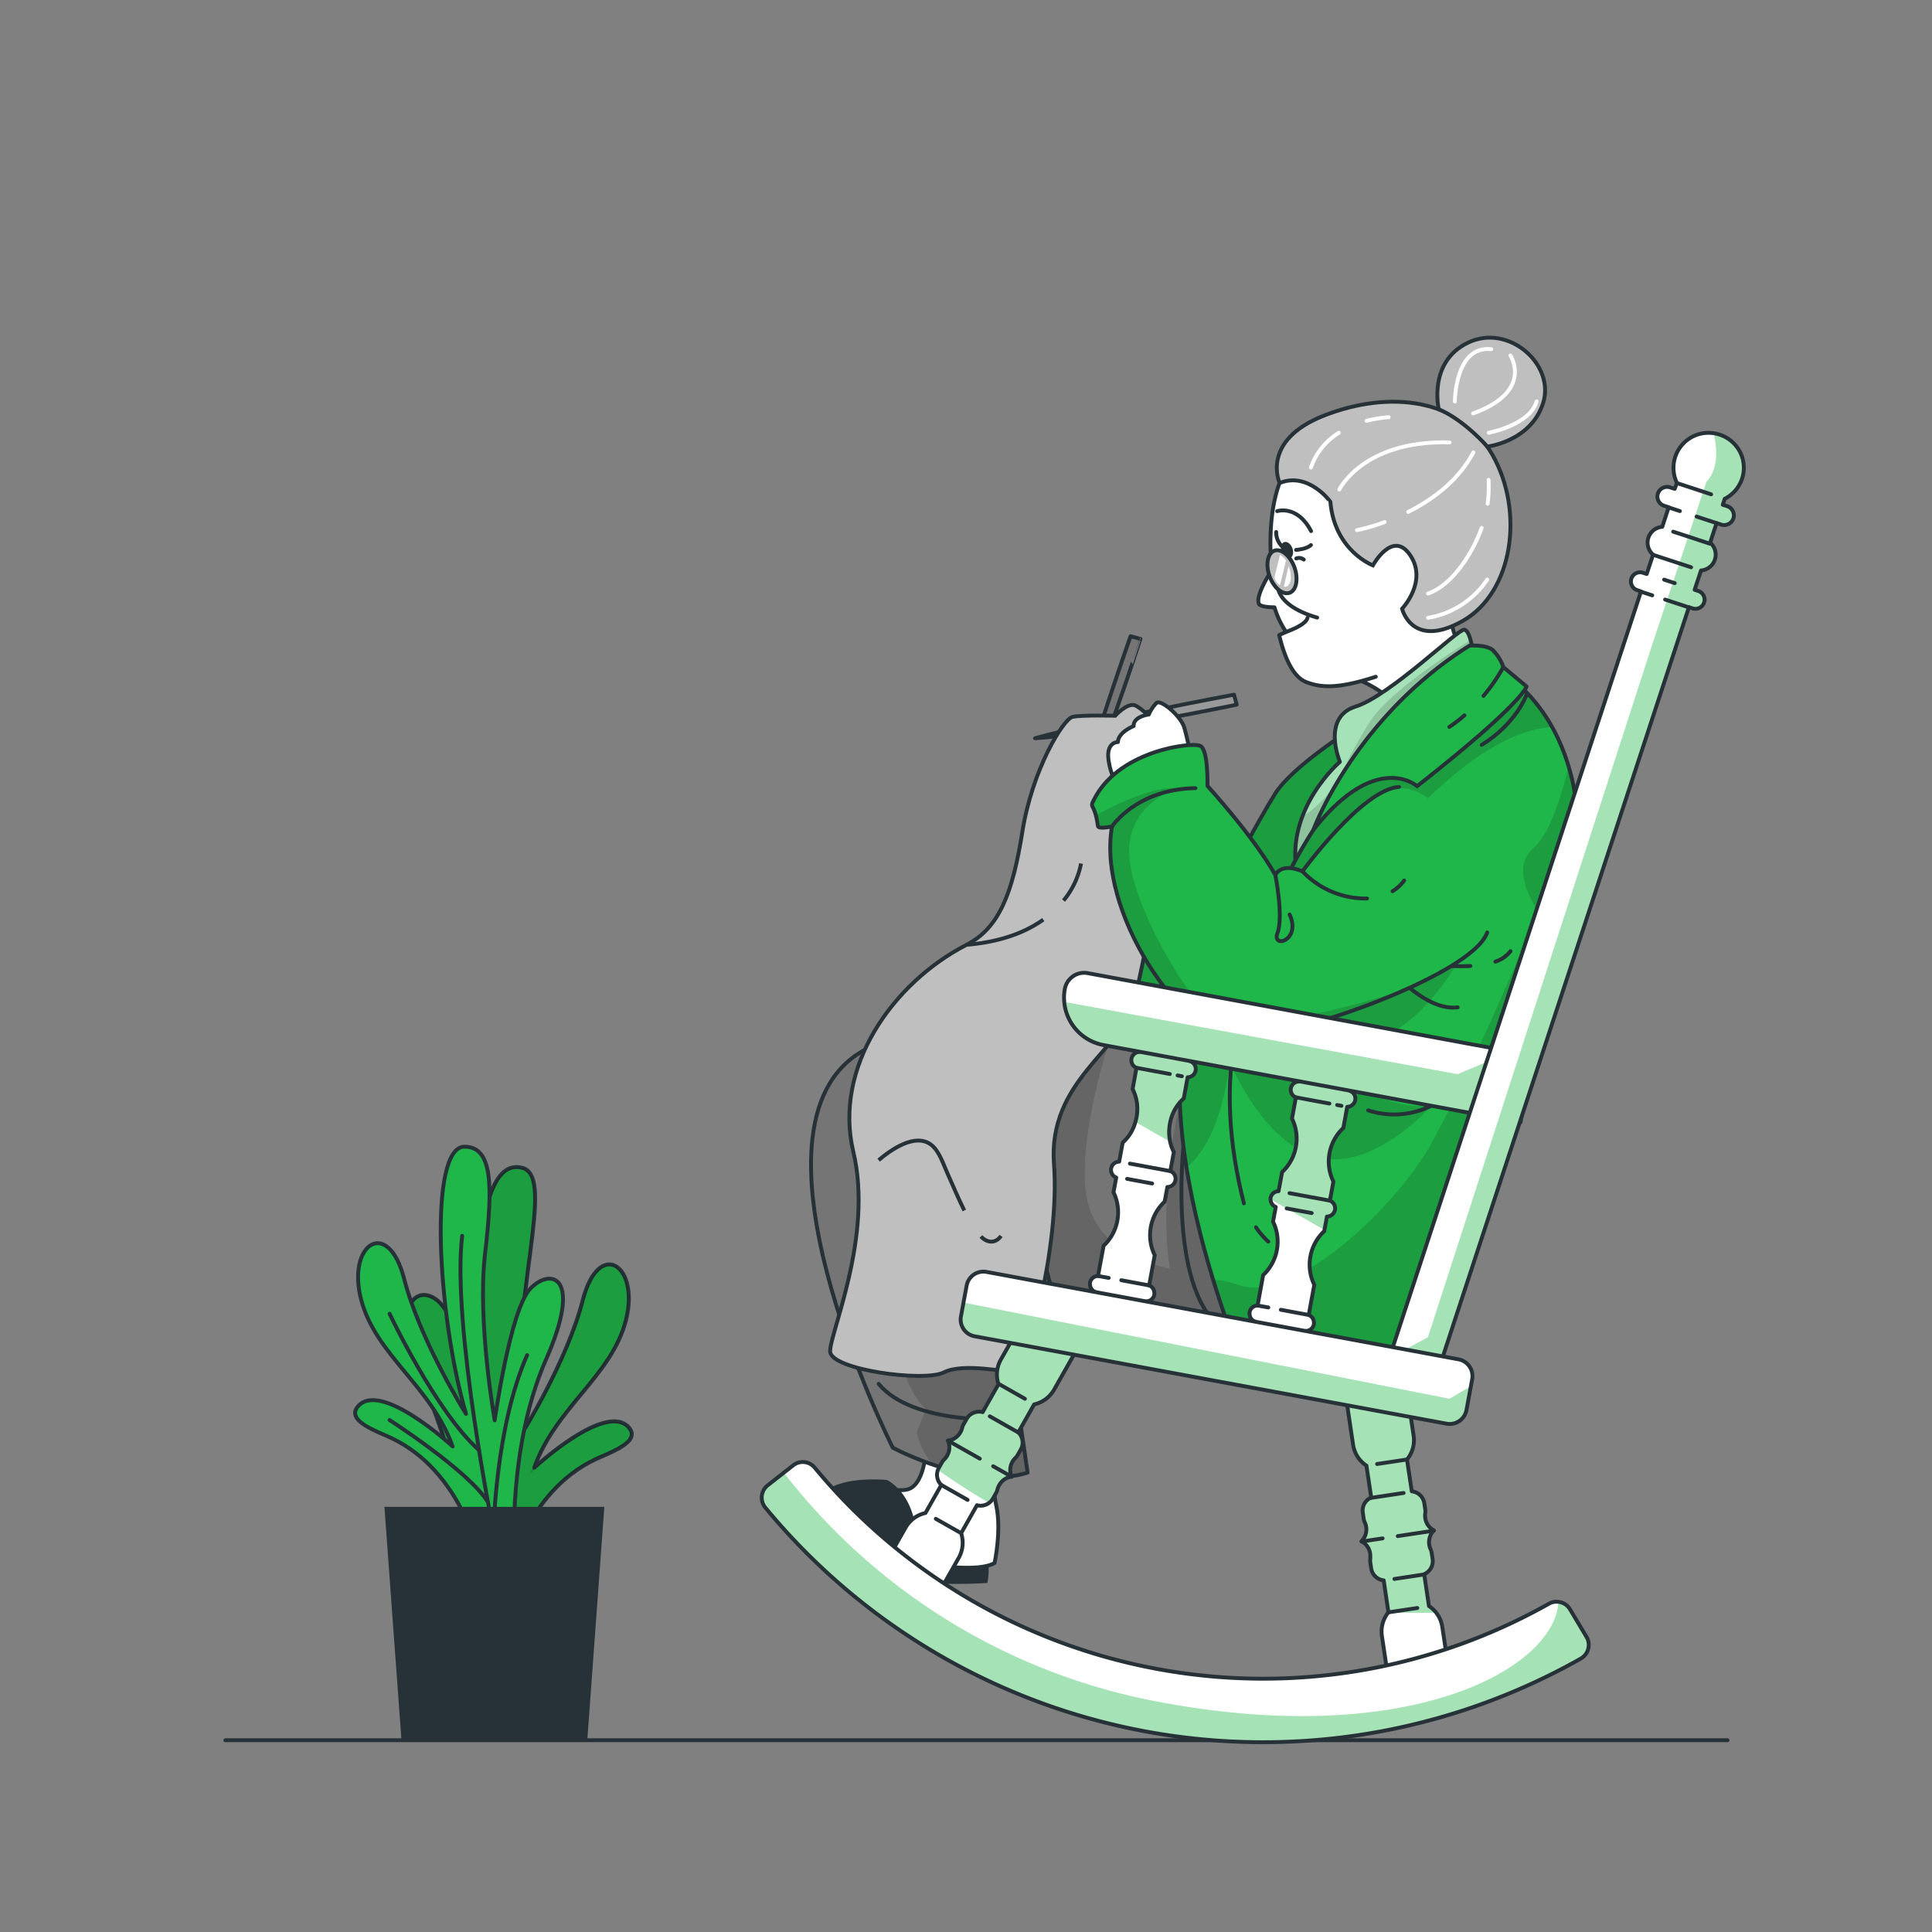 <svg xmlns="http://www.w3.org/2000/svg" xmlns:xlink="http://www.w3.org/1999/xlink" viewBox="0 0 500 500"><rect x="0" y="0" width="500" height="500" fill="#808080" stroke="none"/><defs><clipPath id="freepik--clip-path--inject-17"><path d="M316.69,267.3s-20.14-4.09-26.39,1.68c0,0-27.5-15.57-65.09,2s5.84,103.68,5.84,103.68,20.6,11.07,34.89,6.46l-1.7-11.66-3.73-2.1s11.68-5.67,13.4-29.26c0,0,46.41,8.33,49,8.8S316.69,267.3,316.69,267.3Z" style="fill:#757575;stroke:#263238;stroke-linecap:round;stroke-linejoin:round"></path></clipPath><clipPath id="freepik--clip-path-2--inject-17"><path d="M349.71,188.76s-15.34,9.6-19.78,16.76S317.86,227,317.86,227l-22.43-9.17-16.95,12.66s10.13,32.62,24.95,35.34,59.94-37.93,59.94-37.93Z" style="fill:#1FB64A;stroke:#263238;stroke-linecap:round;stroke-linejoin:round"></path></clipPath><clipPath id="freepik--clip-path-3--inject-17"><path d="M381.31,169.65s-.66-6.56-2.38-6.69-19.21,17.1-28.12,19.9-4.05,14.31-4.05,14.31-13.82,11.76-11.24,28.07,14.69,12.37,14.69,12.37Z" style="fill:#1FB64A;stroke:#263238;stroke-linecap:round;stroke-linejoin:round"></path></clipPath><clipPath id="freepik--clip-path-4--inject-17"><path d="M406.84,201.6c9.05,37.85-30.31,142.92-46.51,151.46l-40.28-4.25s-37.52-92,7.05-107.32c0,0,11.89-43.29,57.72-69.63C384.82,171.86,401.18,177.93,406.84,201.6Z" style="fill:#1FB64A;stroke:#263238;stroke-linecap:round;stroke-linejoin:round"></path></clipPath><clipPath id="freepik--clip-path-5--inject-17"><path d="M384.89,241.33c-4,11.42-54,28.78-66.64,27.21S283.89,236,287.79,213.88c0,0-3.54.8-3.66-.1-.87-6.73-2.59-4-.58-7.64,6.66-12,25.1-14.22,27.15-13.07s1.79,10.32,1.79,10.32,12.07,13.21,17.58,23.11c0,0,1.21-3.41,7-1,0,0,15.53-21.28,25-21.84" style="fill:#1FB64A;stroke:#263238;stroke-linecap:round;stroke-linejoin:round"></path></clipPath><clipPath id="freepik--clip-path-6--inject-17"><path d="M279.77,347.34l-.11.19-6.86,12.11a7.88,7.88,0,0,1-5.16,3.81l-4.1,7.25a3.68,3.68,0,0,1,.63,4.44l-.78,1.38a3.79,3.79,0,0,1-.58.77,4.33,4.33,0,0,0-1,4.88,4.17,4.17,0,0,0-2.36,1.09,4.66,4.66,0,0,0-1.33,2.27,3.14,3.14,0,0,1-.36.9l-.78,1.38a3.68,3.68,0,0,1-4.14,1.74l-4.1,7.24a7.93,7.93,0,0,1-.62,6.38l-7,12.3-13.77-7.8,7-12.3a7.85,7.85,0,0,1,5.16-3.81l4.1-7.25a3.65,3.65,0,0,1-.88-3.88,2.53,2.53,0,0,1,.25-.56l.78-1.38a3.46,3.46,0,0,1,.58-.77,4.36,4.36,0,0,0,1-4.88,4.35,4.35,0,0,0,3.68-3.36,3.85,3.85,0,0,1,.36-.9l.79-1.38a3.69,3.69,0,0,1,4.14-1.74l4.1-7.24a7.85,7.85,0,0,1,.62-6.38l4.27-7.53,2.7-4.77Z" style="fill:#fff;stroke:#263238;stroke-linecap:round;stroke-linejoin:round"></path></clipPath><clipPath id="freepik--clip-path-7--inject-17"><path d="M375.39,435.08l-15.65,2.35-2.1-14a7.87,7.87,0,0,1,1.68-6.16l0,0L358.1,409a3.68,3.68,0,0,1-3.24-3.1l-.23-1.57a3.51,3.51,0,0,1,0-1,5.44,5.44,0,0,0,0-.57,4.27,4.27,0,0,0-2.27-3.88,4.35,4.35,0,0,0,.83-4.92,3.39,3.39,0,0,1-.27-.92l-.23-1.57a3.66,3.66,0,0,1,2.18-3.92l-1.24-8.24a7.89,7.89,0,0,1-3.45-5.4l-1.94-13h0l-.15-1,15.65-2.35,1,6.63,1.1,7.35a7.85,7.85,0,0,1-1.71,6.18l1.24,8.23a3.67,3.67,0,0,1,3.24,3.1l.24,1.57a4,4,0,0,1,0,1,4.35,4.35,0,0,0,2.23,4.45,4.36,4.36,0,0,0-.82,4.92,3.91,3.91,0,0,1,.26.92l.24,1.57a3.69,3.69,0,0,1-2.18,3.92l1.23,8.24a8,8,0,0,1,1.82,1.66,7.78,7.78,0,0,1,1.63,3.74Z" style="fill:#fff;stroke:#263238;stroke-linecap:round;stroke-linejoin:round"></path></clipPath><clipPath id="freepik--clip-path-8--inject-17"><path d="M409.07,429.26a167,167,0,0,1-211-39.09,4.06,4.06,0,0,1,.62-5.78c1.39-1.09,2.78-2.17,4.17-3.27l2.4-1.88a4,4,0,0,1,5.6.61,150.63,150.63,0,0,0,190,35.19,4,4,0,0,1,2.45-.49,4,4,0,0,1,3,1.93l4.29,7.17A4.06,4.06,0,0,1,409.07,429.26Z" style="fill:#fff"></path></clipPath><clipPath id="freepik--clip-path-9--inject-17"><path d="M350.73,284.71a2.14,2.14,0,0,1-2.07,1.74l-1,5.46a11.85,11.85,0,0,0-2.57,13.89l-.92,4.92a2.14,2.14,0,0,1-.76,4.13l-.64,3.46-.06.32a11.84,11.84,0,0,0-2.57,13.88l-1.45,7.8a2.14,2.14,0,0,1,1.35,2,2.58,2.58,0,0,1,0,.39,2.14,2.14,0,0,1-2.07,1.75l-1.82,9.81-13.23-2.45,1.82-9.81a2.14,2.14,0,0,1-1.35-2,2.58,2.58,0,0,1,0-.39,2.12,2.12,0,0,1,2.07-1.74L326.9,330a11.84,11.84,0,0,0,2.56-13.84l.71-3.8a2.15,2.15,0,0,1-1.35-2c0-.11,0-.22,0-.33a2.14,2.14,0,0,1,2.07-1.75l.92-4.94a11.85,11.85,0,0,0,2.56-13.85l1-5.48a2.14,2.14,0,0,1,.76-4.12l1.07-5.79.54-2.89L351,273.65l-.48,2.59-1.13,6.09A2.14,2.14,0,0,1,350.73,284.71Z" style="fill:#fff;stroke:#263238;stroke-linecap:round;stroke-linejoin:round"></path></clipPath><clipPath id="freepik--clip-path-10--inject-17"><path d="M309.43,277.06a2.14,2.14,0,0,1-2.07,1.74l-1,5.46a11.36,11.36,0,0,0-3.58,6.52,11.85,11.85,0,0,0,.06,4.72,9.81,9.81,0,0,0,.95,2.65l-.91,4.92a2.14,2.14,0,0,1-.77,4.13l-.7,3.78a11.88,11.88,0,0,0-2.57,13.88l-1.44,7.8a2.14,2.14,0,0,1,1.34,2,2.58,2.58,0,0,1,0,.39,2.14,2.14,0,0,1-2.07,1.75l-1.81,9.81-13.24-2.45,1.82-9.81a2.14,2.14,0,0,1-1.35-2,2.58,2.58,0,0,1,0-.39,2.13,2.13,0,0,1,2.07-1.74l1.45-7.82a11.84,11.84,0,0,0,2.56-13.84l.71-3.8a2.14,2.14,0,0,1,.76-4.13l.92-4.94a10.87,10.87,0,0,0,3.27-5.32,9.24,9.24,0,0,0,.29-1.18,11.34,11.34,0,0,0-1-7.35l1-5.48a2.14,2.14,0,0,1,.76-4.12l.9-4.84.71-3.84L309.73,266l-.65,3.53-.95,5.15A2.15,2.15,0,0,1,309.43,277.06Z" style="fill:#fff;stroke:#263238;stroke-linecap:round;stroke-linejoin:round"></path></clipPath><clipPath id="freepik--clip-path-11--inject-17"><path d="M396.69,273.19l-3.2,17.26-8.79-1.63-99.12-18.36a12.47,12.47,0,0,1-10.16-11.19,12.24,12.24,0,0,1,.16-3.35,5.1,5.1,0,0,1,5-4.16,4.88,4.88,0,0,1,.93.09Z" style="fill:#fff;stroke:#263238;stroke-linecap:round;stroke-linejoin:round"></path></clipPath><clipPath id="freepik--clip-path-12--inject-17"><path d="M446.36,129.08l-.51,1.56L447,131a2.5,2.5,0,0,1-1.56,4.76l-1.19-.39-1.66,5.06a4.11,4.11,0,0,1-2.37,7.21l-1.65,5,.86.28a2.37,2.37,0,1,1-1.48,4.5l-.86-.28-65.34,199-12.41-4.08.2-.61,65.15-198.39-.86-.29a2.37,2.37,0,1,1,1.47-4.5l.86.28,1.66-5a4.11,4.11,0,0,1,2.37-7.21l1.66-5.06-1.19-.39a2.5,2.5,0,1,1,1.56-4.76l1.19.39L434,125a9.05,9.05,0,0,1,9.58-12.87,8,8,0,0,1,1.41.34,9,9,0,0,1,1.41,16.6Z" style="fill:#fff;stroke:#263238;stroke-linecap:round;stroke-linejoin:round"></path></clipPath><clipPath id="freepik--clip-path-13--inject-17"><path d="M381,356.94l-.34,1.84-1.14,6.14a4.42,4.42,0,0,1-5.15,3.53L252.23,345.83a4.41,4.41,0,0,1-3.54-5.14l.66-3.58.82-4.4a4.41,4.41,0,0,1,5.14-3.54l122.12,22.62A4.42,4.42,0,0,1,381,356.94Z" style="fill:#fff;stroke:#263238;stroke-linecap:round;stroke-linejoin:round"></path></clipPath></defs><g id="freepik--Plant--inject-17"><path d="M122.31,405.89s-2.92-25.4-12.62-47.43-1-26.73,4.23-21.23,10.89,26.17,10.89,26.17-2.57-21.63-1.53-33.15c1.53-16.88,4.16-30.07,11.94-28,9,2.41-3.78,35-.4,69.15,0,0,11.85-18.83,16-34.93s14.87-9.12,11.15,5.28-18.12,22.45-23.7,38.07c0,0,18.55-17.16,24.47-10.4,3.34,3.81-5.1,6.55-8.77,8.31-17.76,8.5-22.31,29.77-22.31,29.77Z" style="fill:#1FB64A;stroke:#263238;stroke-linecap:round;stroke-linejoin:round"></path><path d="M122.31,405.89s-2.92-25.4-12.62-47.43-1-26.73,4.23-21.23,10.89,26.17,10.89,26.17-2.57-21.63-1.53-33.15c1.53-16.88,4.16-30.07,11.94-28,9,2.41-3.78,35-.4,69.15,0,0,11.85-18.83,16-34.93s14.87-9.12,11.15,5.28-18.12,22.45-23.7,38.07c0,0,18.55-17.16,24.47-10.4,3.34,3.81-5.1,6.55-8.77,8.31-17.76,8.5-22.31,29.77-22.31,29.77Z" style="fill-opacity:0.7;stroke:#263238;stroke-miterlimit:10;opacity:0.2"></path><path d="M133.1,400.4s-1.47-26.57,8.23-48.6,1-23.74-4.15-18.23-9.15,34-9.15,34-4.56-25.54-2.49-43.2,1.94-27.6-5.34-27.61c-9.29,0-7.12,43.24.4,69.15,0,0-11.85-18.83-16-34.93s-14.88-9.12-11.16,5.28,18.13,22.45,23.7,38.07c0,0-18.55-17.16-24.47-10.4-3.34,3.81,5.11,6.55,8.77,8.31,17.76,8.5,22.31,29.77,22.31,29.77Z" style="fill:#1FB64A;stroke:#263238;stroke-linecap:round;stroke-linejoin:round"></path><path d="M136.42,350.7c-8.23,18.58-8.7,45.69-8.7,45.69s-10.84-53.86-8.11-76.55" style="fill:none;stroke:#263238;stroke-linecap:round;stroke-linejoin:round"></path><path d="M100.82,340s12.09,25.52,23.15,35.3" style="fill:none;stroke:#263238;stroke-linecap:round;stroke-linejoin:round"></path><path d="M100.82,367.51s20.44,13.15,25.45,21.21" style="fill:none;stroke:#263238;stroke-linecap:round;stroke-linejoin:round"></path><polygon points="99.49 389.98 156.4 389.98 152 450.21 103.89 450.21 99.49 389.98" style="fill:#263238"></polygon></g><g id="freepik--Floor--inject-17"><line x1="58.31" y1="450.37" x2="447.09" y2="450.37" style="fill:none;stroke:#263238;stroke-linecap:round;stroke-linejoin:round"></line></g><g id="freepik--Character--inject-17"><path d="M255.38,402.61a15.16,15.16,0,0,1,.13,7.06s-20.13,1.52-33.69-3.11-14-9.75-14-9.75l5.26-6.63" style="fill:#263238"></path><path d="M239.77,373.38s-.05,10.42-4.63,12-16.6-4.51-22.08,4.84,36.59,19,44.33,14.28c0,0,1.87-8.5.42-14.92s0-14.39,0-14.39Z" style="fill:#fff;stroke:#263238;stroke-linecap:round;stroke-linejoin:round"></path><path d="M316.69,267.3s-20.14-4.09-26.39,1.68c0,0-27.5-15.57-65.09,2s5.84,103.68,5.84,103.68,20.6,11.07,34.89,6.46l-1.7-11.66-3.73-2.1s11.68-5.67,13.4-29.26c0,0,46.41,8.33,49,8.8S316.69,267.3,316.69,267.3Z" style="fill:#757575"></path><g style="clip-path:url(#freepik--clip-path--inject-17)"><path d="M322.87,346.89c-2.55-.47-49-8.8-49-8.8-1.72,23.59-13.4,29.26-13.4,29.26l3.73,2.1,1.7,11.66c-7.81,2.52-17.51.35-24.69-2.13a23.3,23.3,0,0,1-4-8.26l2.41-6.06c-13.19-12.59-5.28-44.91,2.56-67.05,7.74-21.88,43.77-27.07,44.59-27.18-.21.68-8.61,26.83-5.21,40.85,3.44,14.21,21.18,17,21.18,17-4.12-27.67,7-59,7-59l9.88,26.36C321.88,318.6,324.39,347.17,322.87,346.89Z" style="fill-opacity:0.7;opacity:0.2"></path><path d="M273.91,338.09s-7.12-16-2.64-25.37" style="fill:none;stroke:#263238;stroke-linecap:round;stroke-linejoin:round"></path><path d="M306.35,296s-4.53,39.82,11.34,48.79" style="fill:none;stroke:#263238;stroke-linecap:round;stroke-linejoin:round"></path><path d="M279.77,278.88s-25,29.53-19.93,48" style="fill:none;stroke:#263238;stroke-linecap:round;stroke-linejoin:round"></path><path d="M260.51,367.35s-24.26,1.5-33.12-9.21" style="fill:none;stroke:#263238;stroke-linecap:round;stroke-linejoin:round"></path></g><path d="M316.69,267.3s-20.14-4.09-26.39,1.68c0,0-27.5-15.57-65.09,2s5.84,103.68,5.84,103.68,20.6,11.07,34.89,6.46l-1.7-11.66-3.73-2.1s11.68-5.67,13.4-29.26c0,0,46.41,8.33,49,8.8S316.69,267.3,316.69,267.3Z" style="fill:none;stroke:#263238;stroke-linecap:round;stroke-linejoin:round"></path><path d="M349.71,188.76s-15.34,9.6-19.78,16.76S317.86,227,317.86,227l-22.43-9.17-16.95,12.66s10.13,32.62,24.95,35.34,59.94-37.93,59.94-37.93Z" style="fill:#1FB64A"></path><g style="clip-path:url(#freepik--clip-path-2--inject-17)"><path d="M349.71,188.76s-15.34,9.6-19.78,16.76S317.86,227,317.86,227l-22.43-9.17-16.95,12.66s10.13,32.62,24.95,35.34,59.94-37.93,59.94-37.93Z" style="fill-opacity:0.7;opacity:0.2"></path></g><path d="M349.71,188.76s-15.34,9.6-19.78,16.76S317.86,227,317.86,227l-22.43-9.17-16.95,12.66s10.13,32.62,24.95,35.34,59.94-37.93,59.94-37.93Z" style="fill:none;stroke:#263238;stroke-linecap:round;stroke-linejoin:round"></path><path d="M276.73,214.94s4.39-17.46,15.86-50.29l2.58.71S282.94,202.67,276.73,214.94Z" style="fill:#757575;stroke:#263238;stroke-linecap:round;stroke-linejoin:round"></path><path d="M267.86,191.06s17.33-4.89,51.51-11.28l.68,2.59S281.59,190.33,267.86,191.06Z" style="fill:#999;stroke:#263238;stroke-linecap:round;stroke-linejoin:round"></path><path d="M302.08,190.06s-6.46-7-8.48-7.56-5,2.74-5,2.74-8.57-.24-11,.28-10.46,13.71-13,29.65-5.95,25-14.53,29.38c-19.08,9.86-34.45,31.67-29.23,53.54s-6.12,46.92-6,51.66,24.27,8,29.38,5.44,15.94-.06,18.55-.1,11.64-32.36,10-53.79,17.61-29.77,20.59-41.52S306.84,195.25,302.08,190.06Z" style="fill:#bfbfbf;stroke:#263238;stroke-miterlimit:10"></path><path d="M308.64,198.7a82.63,82.63,0,0,0-2.18-10.52c-1.08-3.09-6-7.17-7.14-6.27a9.39,9.39,0,0,0-2,3s-4.05.49-3.93,3c0,0-4,1.56-4.07,4.13,0,0-3.43-.05-2.29,5.47a15.93,15.93,0,0,0,4.12,8.22Z" style="fill:#fff;stroke:#263238;stroke-linecap:round;stroke-linejoin:round"></path><path d="M346.61,174.26s14.6,3.22,17.78,13.86l16.92-18.47s-7-2.83-5.56-13.53S346.61,174.26,346.61,174.26Z" style="fill:#fff;stroke:#263238;stroke-linecap:round;stroke-linejoin:round"></path><path d="M379.43,158.88s5.92-6.19,5.8-11.23c-.66-26.62-8.13-44.1-43.4-33.73-16.48,4.85-12.66,33.57-12.66,33.57s-4.47,6.75-3.34,8.82c.48.89,4,.86,4,.86a24.19,24.19,0,0,0,3,6.38l-1.78.81c1.29,5.41,3.43,10.77,7,12.16,3.8,1.45,8.09,1.83,18-1.38" style="fill:#fff;stroke:#263238;stroke-linecap:round;stroke-linejoin:round"></path><path d="M330.53,132.28s5.19-1.72,8.78,5.17" style="fill:none;stroke:#263238;stroke-linecap:round;stroke-linejoin:round"></path><path d="M334.47,141.88c.41,1.15.12,2.31-.65,2.58s-1.72-.43-2.13-1.58-.12-2.3.64-2.58S334.06,140.74,334.47,141.88Z" style="fill:#263238"></path><path d="M332.8,163.55s5.21-1.74,5.58-3.65" style="fill:none;stroke:#263238;stroke-linecap:round;stroke-linejoin:round"></path><path d="M330.76,150.11s-2.13,6.13,10.12,9.73" style="fill:none;stroke:#263238;stroke-linecap:round;stroke-linejoin:round"></path><path d="M335,146.81c1.08,3,.51,6-1.27,6.61s-4.09-1.29-5.17-4.3-.51-6,1.27-6.61S333.88,143.8,335,146.81Z" style="fill:#bfbfbf;stroke:#263238;stroke-miterlimit:10"></path><path d="M335.42,142.32s2.74-.18,3.85-1.26" style="fill:none;stroke:#263238;stroke-linecap:round;stroke-linejoin:round"></path><path d="M335.47,144.53a2,2,0,0,1,1.95.29" style="fill:none;stroke:#263238;stroke-linecap:round;stroke-linejoin:round"></path><path d="M330.28,137.68a5,5,0,0,0,2,4.14" style="fill:none;stroke:#263238;stroke-linecap:round;stroke-linejoin:round"></path><path d="M331.17,125s-5.11-11,11.64-17.51,35-4.48,43.38,10.13,5.45,35.69-7.67,43.09-15.66-3.17-15.66-3.17,6.67-7,2.13-13.81-9.69,2.59-9.69,2.59-9.91-3.74-11-16.45C344.31,129.82,338.59,122,331.17,125Z" style="fill:#bfbfbf;stroke:#263238;stroke-miterlimit:10"></path><path d="M372.35,105.91s-2.9-12.24,7.61-17.25,22.57,5.71,19.39,15.67-14.43,11.24-14.43,11.24S379,108.74,372.35,105.91Z" style="fill:#bfbfbf;stroke:#263238;stroke-miterlimit:10"></path><path d="M353.66,108.91a33.79,33.79,0,0,1,5.72-.94" style="fill:none;stroke:#fff;stroke-linecap:round;stroke-linejoin:round"></path><path d="M339.27,121a17.16,17.16,0,0,1,7.23-9" style="fill:none;stroke:#fff;stroke-linecap:round;stroke-linejoin:round"></path><path d="M346.61,126.7s6.16-12.8,28.51-12.21" style="fill:none;stroke:#fff;stroke-linecap:round;stroke-linejoin:round"></path><path d="M364.43,132.49c6.89-3.46,13.23-8.51,16.88-15.42" style="fill:none;stroke:#fff;stroke-linecap:round;stroke-linejoin:round"></path><path d="M351.19,137.2a50.88,50.88,0,0,0,7.15-2.09" style="fill:none;stroke:#fff;stroke-linecap:round;stroke-linejoin:round"></path><path d="M385,130.36a33.51,33.51,0,0,0,.24-6.17" style="fill:none;stroke:#fff;stroke-linecap:round;stroke-linejoin:round"></path><path d="M369.58,153.61c6.51-2.23,11.76-11,13.88-17" style="fill:none;stroke:#fff;stroke-linecap:round;stroke-linejoin:round"></path><path d="M369.58,159.9A23.07,23.07,0,0,0,384.89,150" style="fill:none;stroke:#fff;stroke-linecap:round;stroke-linejoin:round"></path><path d="M376.52,103.92s0-14.52,9.41-13.56" style="fill:none;stroke:#fff;stroke-linecap:round;stroke-linejoin:round"></path><path d="M390.89,92s6.13,9.29-9.66,15" style="fill:none;stroke:#fff;stroke-linecap:round;stroke-linejoin:round"></path><path d="M385.28,112s10.66-2,12.39-8.11" style="fill:none;stroke:#fff;stroke-linecap:round;stroke-linejoin:round"></path><path d="M331.26,143.57l-1.44,5.89a3.81,3.81,0,0,0,1.44,2l1.54-6.35S332.74,144.63,331.26,143.57Z" style="fill:#fff"></path><path d="M333.48,146.49l-1.22,5.29s1,.54,1.62-1.14S333.48,146.49,333.48,146.49Z" style="fill:#fff"></path><path d="M381.31,169.65s-.66-6.56-2.38-6.69-19.21,17.1-28.12,19.9-4.05,14.31-4.05,14.31-13.82,11.76-11.24,28.07,14.69,12.37,14.69,12.37Z" style="fill:#1FB64A"></path><g style="clip-path:url(#freepik--clip-path-3--inject-17)"><path d="M381.31,169.65l-28,61.27-3.06,6.69s-9.51,3.1-13.47-7.56a24.56,24.56,0,0,1-1.22-4.81,27,27,0,0,1,1.55-13.94,38,38,0,0,1,9.69-14.13s-4.87-11.52,4.05-14.31,26.41-20,28.12-19.9c.73,0,1.26,1.26,1.64,2.63A28.53,28.53,0,0,1,381.31,169.65Z" style="fill:#fff;opacity:0.6"></path><path d="M381.31,169.65l-28,61.27c-3.34.1-11.95-.52-16.53-.87a24.56,24.56,0,0,1-1.22-4.81,27,27,0,0,1,1.55-13.94c6.1-3.63,10.21-10.81,10.21-10.81s1-3.91,7.2-13.67c4.56-7.16,18.83-16.68,26.09-21.23A28.53,28.53,0,0,1,381.31,169.65Z" style="fill-opacity:0.7;opacity:0.2"></path></g><path d="M381.31,169.65s-.66-6.56-2.38-6.69-19.21,17.1-28.12,19.9-4.05,14.31-4.05,14.31-13.82,11.76-11.24,28.07,14.69,12.37,14.69,12.37Z" style="fill:none;stroke:#263238;stroke-linecap:round;stroke-linejoin:round"></path><path d="M406.84,201.6c9.05,37.85-30.31,142.92-46.51,151.46l-40.28-4.25s-37.52-92,7.05-107.32c0,0,11.89-43.29,57.72-69.63C384.82,171.86,401.18,177.93,406.84,201.6Z" style="fill:#1FB64A"></path><g style="clip-path:url(#freepik--clip-path-4--inject-17)"><path d="M342.75,270.69s10,17.26,27.66,15.49c0,0-15.05,17.22-29.53,13.26s-22.66-24.79-22.66-24.79-1.52,19.82-11.17,27.46c-4.05-25.24-2.59-52.82,20.05-60.62,0,0,6-22,26.15-44.21,12.44-10.22,26.12-19.93,33.06-24.73,3,1.54,10,6,15.41,15.65-15.11.53-32.14,18.4-32.14,18.4-8.92-7-17.88,1.77-22.44,7.65,6.9-1.87,12.91-2.51,16.23-1.32,10.23,3.7,17.94,27.7,17.94,27.7S368.81,274.08,342.75,270.69Z" style="fill-opacity:0.7;opacity:0.2"></path><path d="M360.33,353.06l-40.28-4.25s-2.89-7.08-6.11-17.63a26.41,26.41,0,0,1,7,1.48c13.25,4.47,38.7-18.45,48.65-35.33s28.55-61.45,28.55-61.45-7.91-10.81-1.32-16.35c4.45-3.73,7.57-14.56,9.14-21.24.32,1.06.62,2.17.89,3.31C415.89,239.45,376.53,344.52,360.33,353.06Z" style="fill-opacity:0.7;opacity:0.2"></path><path d="M387,248.87a8.11,8.11,0,0,0,3.92-2.71" style="fill:none;stroke:#263238;stroke-linecap:round;stroke-linejoin:round"></path><path d="M364,248.54A64.11,64.11,0,0,0,380.53,250" style="fill:none;stroke:#263238;stroke-linecap:round;stroke-linejoin:round"></path><path d="M360.66,251.7s8.61,10,16.58,9" style="fill:none;stroke:#263238;stroke-linecap:round;stroke-linejoin:round"></path><path d="M395.07,179.78s-2.54,7.39-11.61,13" style="fill:none;stroke:#263238;stroke-linecap:round;stroke-linejoin:round"></path><path d="M354.09,287.36a21.75,21.75,0,0,0,16.32-1.18" style="fill:none;stroke:#263238;stroke-linecap:round;stroke-linejoin:round"></path><path d="M326.85,260.25c4.92,9.39,12.12,18.79,21.27,24.33" style="fill:none;stroke:#263238;stroke-linecap:round;stroke-linejoin:round"></path><path d="M325.05,317.63a19.79,19.79,0,0,0,3.19,3.7" style="fill:none;stroke:#263238;stroke-linecap:round;stroke-linejoin:round"></path><path d="M320.05,266C317,281,318,296,321.92,311.42" style="fill:none;stroke:#263238;stroke-linecap:round;stroke-linejoin:round"></path></g><path d="M406.84,201.6c9.05,37.85-30.31,142.92-46.51,151.46l-40.28-4.25s-37.52-92,7.05-107.32c0,0,11.89-43.29,57.72-69.63C384.82,171.86,401.18,177.93,406.84,201.6Z" style="fill:none;stroke:#263238;stroke-linecap:round;stroke-linejoin:round"></path><path d="M339.89,214.77s10.68-29.06,40.4-47.67c0,0,4.19-.35,6,1.11a11.28,11.28,0,0,1,2.78,4.44l6,5s-.77,4.19-28.33,25.81C366.74,203.5,356.3,194,339.89,214.77Z" style="fill:#1FB64A;stroke:#263238;stroke-linecap:round;stroke-linejoin:round"></path><path d="M384.89,241.33c-4,11.42-54,28.78-66.64,27.21S283.89,236,287.79,213.88c0,0-3.54.8-3.66-.1-.87-6.73-2.59-4-.58-7.64,6.66-12,25.1-14.22,27.15-13.07s1.79,10.32,1.79,10.32,12.07,13.21,17.58,23.11c0,0,1.21-3.41,7-1,0,0,15.53-21.28,25-21.84" style="fill:#1FB64A"></path><g style="clip-path:url(#freepik--clip-path-5--inject-17)"><path d="M369.66,253.29c-16.93,8.62-42.8,16.32-51.41,15.25C305.6,267,283.89,236,287.79,213.88c0,0-3.54.8-3.66-.1a23.19,23.19,0,0,0-.52-2.8c6.33-3.39,15.56-7.62,21.15-7,0,0-14.4,4.22-12.34,19.25s19.47,43.25,26.06,42.73C324.86,265.44,354.13,261,369.66,253.29Z" style="fill-opacity:0.7;opacity:0.2"></path></g><path d="M384.89,241.33c-4,11.42-54,28.78-66.64,27.21S283.89,236,287.79,213.88c0,0-3.54.8-3.66-.1-.87-6.73-2.59-4-.58-7.64,6.66-12,25.1-14.22,27.15-13.07s1.79,10.32,1.79,10.32,12.07,13.21,17.58,23.11c0,0,1.21-3.41,7-1,0,0,15.53-21.28,25-21.84" style="fill:none;stroke:#263238;stroke-linecap:round;stroke-linejoin:round"></path><path d="M236.56,406.16c3.34-18.49-7.05-23.16-7.05-23.16-19.63-1.36-19.53,8.58-19.53,8.58s-6.89,8,21.14,14.58" style="fill:#263238"></path><path d="M287.79,213.88s6.33-9.65,21.59-9.91" style="fill:none;stroke:#263238;stroke-linecap:round;stroke-linejoin:round"></path><path d="M330.07,226.5s2.13,10.7.55,14.92,6.25,2,3.13-4.75" style="fill:#1FB64A;stroke:#263238;stroke-linecap:round;stroke-linejoin:round"></path><path d="M360.39,230.64a10.19,10.19,0,0,0,3-2.76" style="fill:none;stroke:#263238;stroke-linecap:round;stroke-linejoin:round"></path><path d="M337.11,225.53a22.46,22.46,0,0,0,16.68,7" style="fill:none;stroke:#263238;stroke-linecap:round;stroke-linejoin:round"></path><path d="M379,185.13a35.57,35.57,0,0,1-3.92,3" style="fill:none;stroke:#263238;stroke-linecap:round;stroke-linejoin:round"></path><path d="M389.05,172.65a46.14,46.14,0,0,1-5.12,7.44" style="fill:none;stroke:#263238;stroke-linecap:round;stroke-linejoin:round"></path><path d="M270,238c-5.8,4.14-12.94,5.95-20,6.53" style="fill:none;stroke:#263238;stroke-miterlimit:10"></path><path d="M279.77,223.48a21.25,21.25,0,0,1-4.53,9.58" style="fill:none;stroke:#263238;stroke-miterlimit:10"></path><path d="M253.86,320c1.61,1.71,3.75,1.9,5.21-.13" style="fill:none;stroke:#263238;stroke-miterlimit:10"></path><path d="M227.39,300.25c3.18-2.69,9.38-7.08,13.51-4.05,2.14,1.57,3.2,5,4.24,7.32,1.46,3.26,2.83,6.55,4.42,9.75" style="fill:none;stroke:#263238;stroke-miterlimit:10"></path><path d="M279.77,347.34l-.11.19-6.86,12.11a7.88,7.88,0,0,1-5.16,3.81l-4.1,7.25a3.68,3.68,0,0,1,.63,4.44l-.78,1.38a3.79,3.79,0,0,1-.58.77,4.33,4.33,0,0,0-1,4.88,4.17,4.17,0,0,0-2.36,1.09,4.66,4.66,0,0,0-1.33,2.27,3.14,3.14,0,0,1-.36.9l-.78,1.38a3.68,3.68,0,0,1-4.14,1.74l-4.1,7.24a7.93,7.93,0,0,1-.62,6.38l-7,12.3-13.77-7.8,7-12.3a7.85,7.85,0,0,1,5.16-3.81l4.1-7.25a3.65,3.65,0,0,1-.88-3.88,2.53,2.53,0,0,1,.25-.56l.78-1.38a3.46,3.46,0,0,1,.58-.77,4.36,4.36,0,0,0,1-4.88,4.35,4.35,0,0,0,3.68-3.36,3.85,3.85,0,0,1,.36-.9l.79-1.38a3.69,3.69,0,0,1,4.14-1.74l4.1-7.24a7.85,7.85,0,0,1,.62-6.38l4.27-7.53,2.7-4.77Z" style="fill:#fff"></path><g style="clip-path:url(#freepik--clip-path-6--inject-17)"><path d="M263.3,344.31l16.36,3.22-6.86,12.11a7.88,7.88,0,0,1-5.16,3.81l-4.1,7.25a3.68,3.68,0,0,1,.63,4.44l-.78,1.38a3.79,3.79,0,0,1-.58.77,4.33,4.33,0,0,0-1,4.88,4.17,4.17,0,0,0-2.36,1.09,4.66,4.66,0,0,0-1.33,2.27,3.14,3.14,0,0,1-.36.9l-.78,1.38a3.71,3.71,0,0,1-1,1.14q-6.67-3.9-13.24-8.52a2.53,2.53,0,0,1,.25-.56l.78-1.38a3.46,3.46,0,0,1,.58-.77,4.36,4.36,0,0,0,1-4.88,4.35,4.35,0,0,0,3.68-3.36,3.85,3.85,0,0,1,.36-.9l.79-1.38a3.69,3.69,0,0,1,4.14-1.74l4.1-7.24a7.85,7.85,0,0,1,.62-6.38Z" style="fill:#1FB64A;opacity:0.4"></path></g><path d="M279.77,347.34l-.11.19-6.86,12.11a7.88,7.88,0,0,1-5.16,3.81l-4.1,7.25a3.68,3.68,0,0,1,.63,4.44l-.78,1.38a3.79,3.79,0,0,1-.58.77,4.33,4.33,0,0,0-1,4.88,4.17,4.17,0,0,0-2.36,1.09,4.66,4.66,0,0,0-1.33,2.27,3.14,3.14,0,0,1-.36.9l-.78,1.38a3.68,3.68,0,0,1-4.14,1.74l-4.1,7.24a7.93,7.93,0,0,1-.62,6.38l-7,12.3-13.77-7.8,7-12.3a7.85,7.85,0,0,1,5.16-3.81l4.1-7.25a3.65,3.65,0,0,1-.88-3.88,2.53,2.53,0,0,1,.25-.56l.78-1.38a3.46,3.46,0,0,1,.58-.77,4.36,4.36,0,0,0,1-4.88,4.35,4.35,0,0,0,3.68-3.36,3.85,3.85,0,0,1,.36-.9l.79-1.38a3.69,3.69,0,0,1,4.14-1.74l4.1-7.24a7.85,7.85,0,0,1,.62-6.38l4.27-7.53,2.7-4.77Z" style="fill:none;stroke:#263238;stroke-linecap:round;stroke-linejoin:round"></path><line x1="265.25" y1="362" x2="258.45" y2="358.14" style="fill:none;stroke:#263238;stroke-linecap:round;stroke-linejoin:round"></line><line x1="256.16" y1="366.54" x2="263.52" y2="370.72" style="fill:none;stroke:#263238;stroke-linecap:round;stroke-linejoin:round"></line><line x1="261.82" y1="382.17" x2="257.03" y2="379.46" style="fill:none;stroke:#263238;stroke-linecap:round;stroke-linejoin:round"></line><line x1="253.58" y1="377.5" x2="245.34" y2="372.84" style="fill:none;stroke:#263238;stroke-linecap:round;stroke-linejoin:round"></line><line x1="243.62" y1="384.31" x2="250.42" y2="388.17" style="fill:none;stroke:#263238;stroke-linecap:round;stroke-linejoin:round"></line><line x1="248.75" y1="396.79" x2="242.19" y2="393.07" style="fill:none;stroke:#263238;stroke-linecap:round;stroke-linejoin:round"></line><path d="M375.39,435.08l-15.65,2.35-2.1-14a7.87,7.87,0,0,1,1.68-6.16l0,0L358.1,409a3.68,3.68,0,0,1-3.24-3.1l-.23-1.57a3.51,3.51,0,0,1,0-1,5.44,5.44,0,0,0,0-.57,4.27,4.27,0,0,0-2.27-3.88,4.35,4.35,0,0,0,.83-4.92,3.39,3.39,0,0,1-.27-.92l-.23-1.57a3.66,3.66,0,0,1,2.18-3.92l-1.24-8.24a7.89,7.89,0,0,1-3.45-5.4l-1.94-13h0l-.15-1,15.65-2.35,1,6.63,1.1,7.35a7.85,7.85,0,0,1-1.71,6.18l1.24,8.23a3.67,3.67,0,0,1,3.24,3.1l.24,1.57a4,4,0,0,1,0,1,4.35,4.35,0,0,0,2.23,4.45,4.36,4.36,0,0,0-.82,4.92,3.91,3.91,0,0,1,.26.92l.24,1.57a3.69,3.69,0,0,1-2.18,3.92l1.23,8.24a8,8,0,0,1,1.82,1.66,7.78,7.78,0,0,1,1.63,3.74Z" style="fill:#fff"></path><g style="clip-path:url(#freepik--clip-path-7--inject-17)"><path d="M371.65,417.36c-3.65.07-7.79.08-12.33-.06l0,0L358.1,409a3.68,3.68,0,0,1-3.24-3.1l-.23-1.57a3.51,3.51,0,0,1,0-1,5.44,5.44,0,0,0,0-.57,4.27,4.27,0,0,0-2.27-3.88,4.35,4.35,0,0,0,.83-4.92,3.39,3.39,0,0,1-.27-.92l-.23-1.57a3.66,3.66,0,0,1,2.18-3.92l-1.24-8.24a7.89,7.89,0,0,1-3.45-5.4l-1.94-13,16.49,3.25,1.1,7.35a7.85,7.85,0,0,1-1.71,6.18l1.24,8.23a3.67,3.67,0,0,1,3.24,3.1l.24,1.57a4,4,0,0,1,0,1,4.35,4.35,0,0,0,2.23,4.45,4.36,4.36,0,0,0-.82,4.92,3.91,3.91,0,0,1,.26.92l.24,1.57a3.69,3.69,0,0,1-2.18,3.92l1.23,8.24A8,8,0,0,1,371.65,417.36Z" style="fill:#1FB64A;opacity:0.4"></path></g><path d="M375.39,435.08l-15.65,2.35-2.1-14a7.87,7.87,0,0,1,1.68-6.16l0,0L358.1,409a3.68,3.68,0,0,1-3.24-3.1l-.23-1.57a3.51,3.51,0,0,1,0-1,5.44,5.44,0,0,0,0-.57,4.27,4.27,0,0,0-2.27-3.88,4.35,4.35,0,0,0,.83-4.92,3.39,3.39,0,0,1-.27-.92l-.23-1.57a3.66,3.66,0,0,1,2.18-3.92l-1.24-8.24a7.89,7.89,0,0,1-3.45-5.4l-1.94-13h0l-.15-1,15.65-2.35,1,6.63,1.1,7.35a7.85,7.85,0,0,1-1.71,6.18l1.24,8.23a3.67,3.67,0,0,1,3.24,3.1l.24,1.57a4,4,0,0,1,0,1,4.35,4.35,0,0,0,2.23,4.45,4.36,4.36,0,0,0-.82,4.92,3.91,3.91,0,0,1,.26.92l.24,1.57a3.69,3.69,0,0,1-2.18,3.92l1.23,8.24a8,8,0,0,1,1.82,1.66,7.78,7.78,0,0,1,1.63,3.74Z" style="fill:none;stroke:#263238;stroke-linecap:round;stroke-linejoin:round"></path><line x1="356.39" y1="378.88" x2="364.12" y2="377.72" style="fill:none;stroke:#263238;stroke-linecap:round;stroke-linejoin:round"></line><line x1="363.25" y1="386.38" x2="354.88" y2="387.64" style="fill:none;stroke:#263238;stroke-linecap:round;stroke-linejoin:round"></line><line x1="352.37" y1="398.95" x2="357.82" y2="398.13" style="fill:none;stroke:#263238;stroke-linecap:round;stroke-linejoin:round"></line><line x1="361.74" y1="397.54" x2="371.1" y2="396.13" style="fill:none;stroke:#263238;stroke-linecap:round;stroke-linejoin:round"></line><line x1="368.6" y1="407.46" x2="360.87" y2="408.63" style="fill:none;stroke:#263238;stroke-linecap:round;stroke-linejoin:round"></line><line x1="359.34" y1="417.27" x2="366.8" y2="416.15" style="fill:none;stroke:#263238;stroke-linecap:round;stroke-linejoin:round"></line><path d="M409.07,429.26a167,167,0,0,1-211-39.09,4.06,4.06,0,0,1,.62-5.78c1.39-1.09,2.78-2.17,4.17-3.27l2.4-1.88a4,4,0,0,1,5.6.61,150.63,150.63,0,0,0,190,35.19,4,4,0,0,1,2.45-.49,4,4,0,0,1,3,1.93l4.29,7.17A4.06,4.06,0,0,1,409.07,429.26Z" style="fill:#fff"></path><g style="clip-path:url(#freepik--clip-path-8--inject-17)"><path d="M409.07,429.26a167,167,0,0,1-211-39.09,4.06,4.06,0,0,1,.62-5.78c1.39-1.09,2.78-2.17,4.17-3.27a159.47,159.47,0,0,0,95.36,59c66.33,13,104.22-8.38,105.09-25.53a4,4,0,0,1,3,1.93l4.29,7.17A4.06,4.06,0,0,1,409.07,429.26Z" style="fill:#1FB64A;opacity:0.4"></path></g><path d="M409.07,429.26a167,167,0,0,1-211-39.09,4.06,4.06,0,0,1,.62-5.78c1.39-1.09,2.78-2.17,4.17-3.27l2.4-1.88a4,4,0,0,1,5.6.61,150.63,150.63,0,0,0,190,35.19,4,4,0,0,1,2.45-.49,4,4,0,0,1,3,1.93l4.29,7.17A4.06,4.06,0,0,1,409.07,429.26Z" style="fill:none;stroke:#263238;stroke-linecap:round;stroke-linejoin:round"></path><path d="M350.73,284.71a2.14,2.14,0,0,1-2.07,1.74l-1,5.46a11.85,11.85,0,0,0-2.57,13.89l-.92,4.92a2.14,2.14,0,0,1-.76,4.13l-.64,3.46-.06.32a11.84,11.84,0,0,0-2.57,13.88l-1.45,7.8a2.14,2.14,0,0,1,1.35,2,2.58,2.58,0,0,1,0,.39,2.14,2.14,0,0,1-2.07,1.75l-1.82,9.81-13.23-2.45,1.82-9.81a2.14,2.14,0,0,1-1.35-2,2.58,2.58,0,0,1,0-.39,2.12,2.12,0,0,1,2.07-1.74L326.9,330a11.84,11.84,0,0,0,2.56-13.84l.71-3.8a2.15,2.15,0,0,1-1.35-2c0-.11,0-.22,0-.33a2.14,2.14,0,0,1,2.07-1.75l.92-4.94a11.85,11.85,0,0,0,2.56-13.85l1-5.48a2.14,2.14,0,0,1,.76-4.12l1.07-5.79.54-2.89L351,273.65l-.48,2.59-1.13,6.09A2.14,2.14,0,0,1,350.73,284.71Z" style="fill:#fff"></path><g style="clip-path:url(#freepik--clip-path-9--inject-17)"><path d="M350.73,284.71a2.14,2.14,0,0,1-2.07,1.74l-1,5.46a11.85,11.85,0,0,0-2.57,13.89l-.92,4.92a2.14,2.14,0,0,1-.76,4.13l-.64,3.46L333,312.75h0l-4.2-2.39c0-.11,0-.22,0-.33a2.14,2.14,0,0,1,2.07-1.75l.92-4.94a11.85,11.85,0,0,0,2.56-13.85l1-5.48a2.14,2.14,0,0,1,.76-4.12l1.07-5.79,13.29,2.15-1.13,6.09A2.14,2.14,0,0,1,350.73,284.71Z" style="fill:#1FB64A;opacity:0.4"></path></g><path d="M350.73,284.71a2.14,2.14,0,0,1-2.07,1.74l-1,5.46a11.85,11.85,0,0,0-2.57,13.89l-.92,4.92a2.14,2.14,0,0,1-.76,4.13l-.64,3.46-.06.32a11.84,11.84,0,0,0-2.57,13.88l-1.45,7.8a2.14,2.14,0,0,1,1.35,2,2.58,2.58,0,0,1,0,.39,2.14,2.14,0,0,1-2.07,1.75l-1.82,9.81-13.23-2.45,1.82-9.81a2.14,2.14,0,0,1-1.35-2,2.58,2.58,0,0,1,0-.39,2.12,2.12,0,0,1,2.07-1.74L326.9,330a11.84,11.84,0,0,0,2.56-13.84l.71-3.8a2.15,2.15,0,0,1-1.35-2c0-.11,0-.22,0-.33a2.14,2.14,0,0,1,2.07-1.75l.92-4.94a11.85,11.85,0,0,0,2.56-13.85l1-5.48a2.14,2.14,0,0,1,.76-4.12l1.07-5.79.54-2.89L351,273.65l-.48,2.59-1.13,6.09A2.14,2.14,0,0,1,350.73,284.71Z" style="fill:none;stroke:#263238;stroke-linecap:round;stroke-linejoin:round"></path><line x1="335.43" y1="284" x2="344.05" y2="285.6" style="fill:none;stroke:#263238;stroke-linecap:round;stroke-linejoin:round"></line><line x1="347.16" y1="286.18" x2="346.05" y2="285.97" style="fill:none;stroke:#263238;stroke-linecap:round;stroke-linejoin:round"></line><line x1="344.16" y1="310.72" x2="333.72" y2="308.79" style="fill:none;stroke:#263238;stroke-linecap:round;stroke-linejoin:round"></line><line x1="332.99" y1="312.74" x2="339.47" y2="313.94" style="fill:none;stroke:#263238;stroke-linecap:round;stroke-linejoin:round"></line><line x1="338.68" y1="340.31" x2="331.48" y2="338.97" style="fill:none;stroke:#263238;stroke-linecap:round;stroke-linejoin:round"></line><line x1="325.45" y1="337.86" x2="328.24" y2="338.37" style="fill:none;stroke:#263238;stroke-linecap:round;stroke-linejoin:round"></line><path d="M309.43,277.06a2.14,2.14,0,0,1-2.07,1.74l-1,5.46a11.36,11.36,0,0,0-3.58,6.52,11.85,11.85,0,0,0,.06,4.72,9.81,9.81,0,0,0,.95,2.65l-.91,4.92a2.14,2.14,0,0,1-.77,4.13l-.7,3.78a11.88,11.88,0,0,0-2.57,13.88l-1.44,7.8a2.14,2.14,0,0,1,1.34,2,2.58,2.58,0,0,1,0,.39,2.14,2.14,0,0,1-2.07,1.75l-1.81,9.81-13.24-2.45,1.82-9.81a2.14,2.14,0,0,1-1.35-2,2.58,2.58,0,0,1,0-.39,2.13,2.13,0,0,1,2.07-1.74l1.45-7.82a11.84,11.84,0,0,0,2.56-13.84l.71-3.8a2.14,2.14,0,0,1,.76-4.13l.92-4.94a10.87,10.87,0,0,0,3.27-5.32,9.24,9.24,0,0,0,.29-1.18,11.34,11.34,0,0,0-1-7.35l1-5.48a2.14,2.14,0,0,1,.76-4.12l.9-4.84.71-3.84L309.73,266l-.65,3.53-.95,5.15A2.15,2.15,0,0,1,309.43,277.06Z" style="fill:#fff"></path><g style="clip-path:url(#freepik--clip-path-10--inject-17)"><path d="M309.43,277.06a2.14,2.14,0,0,1-2.07,1.74l-1,5.46a11.36,11.36,0,0,0-3.58,6.52,11.85,11.85,0,0,0,.06,4.72l-9-5.14a9.24,9.24,0,0,0,.29-1.18,11.34,11.34,0,0,0-1-7.35l1-5.48a2.14,2.14,0,0,1,.76-4.12l.9-4.84,13.29,2.14-.95,5.15A2.15,2.15,0,0,1,309.43,277.06Z" style="fill:#1FB64A;opacity:0.4"></path></g><path d="M309.43,277.06a2.14,2.14,0,0,1-2.07,1.74l-1,5.46a11.36,11.36,0,0,0-3.58,6.52,11.85,11.85,0,0,0,.06,4.72,9.81,9.81,0,0,0,.95,2.65l-.91,4.92a2.14,2.14,0,0,1-.77,4.13l-.7,3.78a11.88,11.88,0,0,0-2.57,13.88l-1.44,7.8a2.14,2.14,0,0,1,1.34,2,2.58,2.58,0,0,1,0,.39,2.14,2.14,0,0,1-2.07,1.75l-1.81,9.81-13.24-2.45,1.82-9.81a2.14,2.14,0,0,1-1.35-2,2.58,2.58,0,0,1,0-.39,2.13,2.13,0,0,1,2.07-1.74l1.45-7.82a11.84,11.84,0,0,0,2.56-13.84l.71-3.8a2.14,2.14,0,0,1,.76-4.13l.92-4.94a10.87,10.87,0,0,0,3.27-5.32,9.24,9.24,0,0,0,.29-1.18,11.34,11.34,0,0,0-1-7.35l1-5.48a2.14,2.14,0,0,1,.76-4.12l.9-4.84.71-3.84L309.73,266l-.65,3.53-.95,5.15A2.15,2.15,0,0,1,309.43,277.06Z" style="fill:none;stroke:#263238;stroke-linecap:round;stroke-linejoin:round"></path><line x1="294.13" y1="276.35" x2="302.75" y2="277.95" style="fill:none;stroke:#263238;stroke-linecap:round;stroke-linejoin:round"></line><line x1="305.87" y1="278.53" x2="304.76" y2="278.32" style="fill:none;stroke:#263238;stroke-linecap:round;stroke-linejoin:round"></line><line x1="302.87" y1="303.08" x2="292.42" y2="301.14" style="fill:none;stroke:#263238;stroke-linecap:round;stroke-linejoin:round"></line><line x1="291.69" y1="305.09" x2="298.18" y2="306.29" style="fill:none;stroke:#263238;stroke-linecap:round;stroke-linejoin:round"></line><line x1="297.39" y1="332.66" x2="290.19" y2="331.32" style="fill:none;stroke:#263238;stroke-linecap:round;stroke-linejoin:round"></line><line x1="284.15" y1="330.21" x2="286.94" y2="330.72" style="fill:none;stroke:#263238;stroke-linecap:round;stroke-linejoin:round"></line><path d="M396.69,273.19l-3.2,17.26-8.79-1.63-99.12-18.36a12.47,12.47,0,0,1-10.16-11.19,12.24,12.24,0,0,1,.16-3.35,5.1,5.1,0,0,1,5-4.16,4.88,4.88,0,0,1,.93.09Z" style="fill:#fff"></path><g style="clip-path:url(#freepik--clip-path-11--inject-17)"><path d="M389.05,273l-4.35,15.84-99.12-18.36a12.47,12.47,0,0,1-10.16-11.19L377.24,278Z" style="fill:#1FB64A;opacity:0.4"></path></g><path d="M396.69,273.19l-3.2,17.26-8.79-1.63-99.12-18.36a12.47,12.47,0,0,1-10.16-11.19,12.24,12.24,0,0,1,.16-3.35,5.1,5.1,0,0,1,5-4.16,4.88,4.88,0,0,1,.93.09Z" style="fill:none;stroke:#263238;stroke-linecap:round;stroke-linejoin:round"></path><path d="M446.36,129.08l-.51,1.56L447,131a2.5,2.5,0,0,1-1.56,4.76l-1.19-.39-1.66,5.06a4.11,4.11,0,0,1-2.37,7.21l-1.65,5,.86.28a2.37,2.37,0,1,1-1.48,4.5l-.86-.28-65.34,199-12.41-4.08.2-.61,65.15-198.39-.86-.29a2.37,2.37,0,1,1,1.47-4.5l.86.28,1.66-5a4.11,4.11,0,0,1,2.37-7.21l1.66-5.06-1.19-.39a2.5,2.5,0,1,1,1.56-4.76l1.19.39L434,125a9.05,9.05,0,0,1,9.58-12.87,8,8,0,0,1,1.41.34,9,9,0,0,1,1.41,16.6Z" style="fill:#fff"></path><g style="clip-path:url(#freepik--clip-path-12--inject-17)"><path d="M446.36,129.08l-.51,1.56L447,131a2.5,2.5,0,0,1-1.56,4.76l-1.19-.39-1.66,5.06a4.11,4.11,0,0,1-2.37,7.21l-1.65,5,.86.28a2.37,2.37,0,1,1-1.48,4.5l-.86-.28-65.34,199-12.41-4.08.2-.61,10-5.36,58-179.11,3.9-11.7,1.52-4.58,1.65-4.95,2.31-6.94,3.87-11.61.83-2.5c3-3.24,2.92-8.13,1.86-12.64a8,8,0,0,1,1.41.34,9,9,0,0,1,1.41,16.6Z" style="fill:#1FB64A;opacity:0.4"></path></g><path d="M446.36,129.08l-.51,1.56L447,131a2.5,2.5,0,0,1-1.56,4.76l-1.19-.39-1.66,5.06a4.11,4.11,0,0,1-2.37,7.21l-1.65,5,.86.28a2.37,2.37,0,1,1-1.48,4.5l-.86-.28-65.34,199-12.41-4.08.2-.61,65.15-198.39-.86-.29a2.37,2.37,0,1,1,1.47-4.5l.86.28,1.66-5a4.11,4.11,0,0,1,2.37-7.21l1.66-5.06-1.19-.39a2.5,2.5,0,1,1,1.56-4.76l1.19.39L434,125a9.05,9.05,0,0,1,9.58-12.87,8,8,0,0,1,1.41.34,9,9,0,0,1,1.41,16.6Z" style="fill:none;stroke:#263238;stroke-linecap:round;stroke-linejoin:round"></path><line x1="433.96" y1="125.01" x2="442.84" y2="127.93" style="fill:none;stroke:#263238;stroke-linecap:round;stroke-linejoin:round"></line><line x1="444.29" y1="135.4" x2="439.08" y2="133.69" style="fill:none;stroke:#263238;stroke-linecap:round;stroke-linejoin:round"></line><line x1="431.89" y1="131.33" x2="434.76" y2="132.27" style="fill:none;stroke:#263238;stroke-linecap:round;stroke-linejoin:round"></line><line x1="433.01" y1="137.59" x2="442.54" y2="140.72" style="fill:none;stroke:#263238;stroke-linecap:round;stroke-linejoin:round"></line><line x1="427.86" y1="143.6" x2="437.66" y2="146.81" style="fill:none;stroke:#263238;stroke-linecap:round;stroke-linejoin:round"></line><line x1="437.13" y1="157.21" x2="430.93" y2="155.17" style="fill:none;stroke:#263238;stroke-linecap:round;stroke-linejoin:round"></line><line x1="430.67" y1="150.01" x2="433.42" y2="150.91" style="fill:none;stroke:#263238;stroke-linecap:round;stroke-linejoin:round"></line><line x1="424.73" y1="153.14" x2="427.6" y2="154.08" style="fill:none;stroke:#263238;stroke-linecap:round;stroke-linejoin:round"></line><path d="M381,356.94l-.34,1.84-1.14,6.14a4.42,4.42,0,0,1-5.15,3.53L252.23,345.83a4.41,4.41,0,0,1-3.54-5.14l.66-3.58.82-4.4a4.41,4.41,0,0,1,5.14-3.54l122.12,22.62A4.42,4.42,0,0,1,381,356.94Z" style="fill:#fff"></path><g style="clip-path:url(#freepik--clip-path-13--inject-17)"><path d="M380.63,358.78l-1.14,6.14a4.42,4.42,0,0,1-5.15,3.53L252.23,345.83a4.41,4.41,0,0,1-3.54-5.14l.66-3.58L375.12,362Z" style="fill:#1FB64A;opacity:0.4"></path></g><path d="M381,356.94l-.34,1.84-1.14,6.14a4.42,4.42,0,0,1-5.15,3.53L252.23,345.83a4.41,4.41,0,0,1-3.54-5.14l.66-3.58.82-4.4a4.41,4.41,0,0,1,5.14-3.54l122.12,22.62A4.42,4.42,0,0,1,381,356.94Z" style="fill:none;stroke:#263238;stroke-linecap:round;stroke-linejoin:round"></path></g></svg>